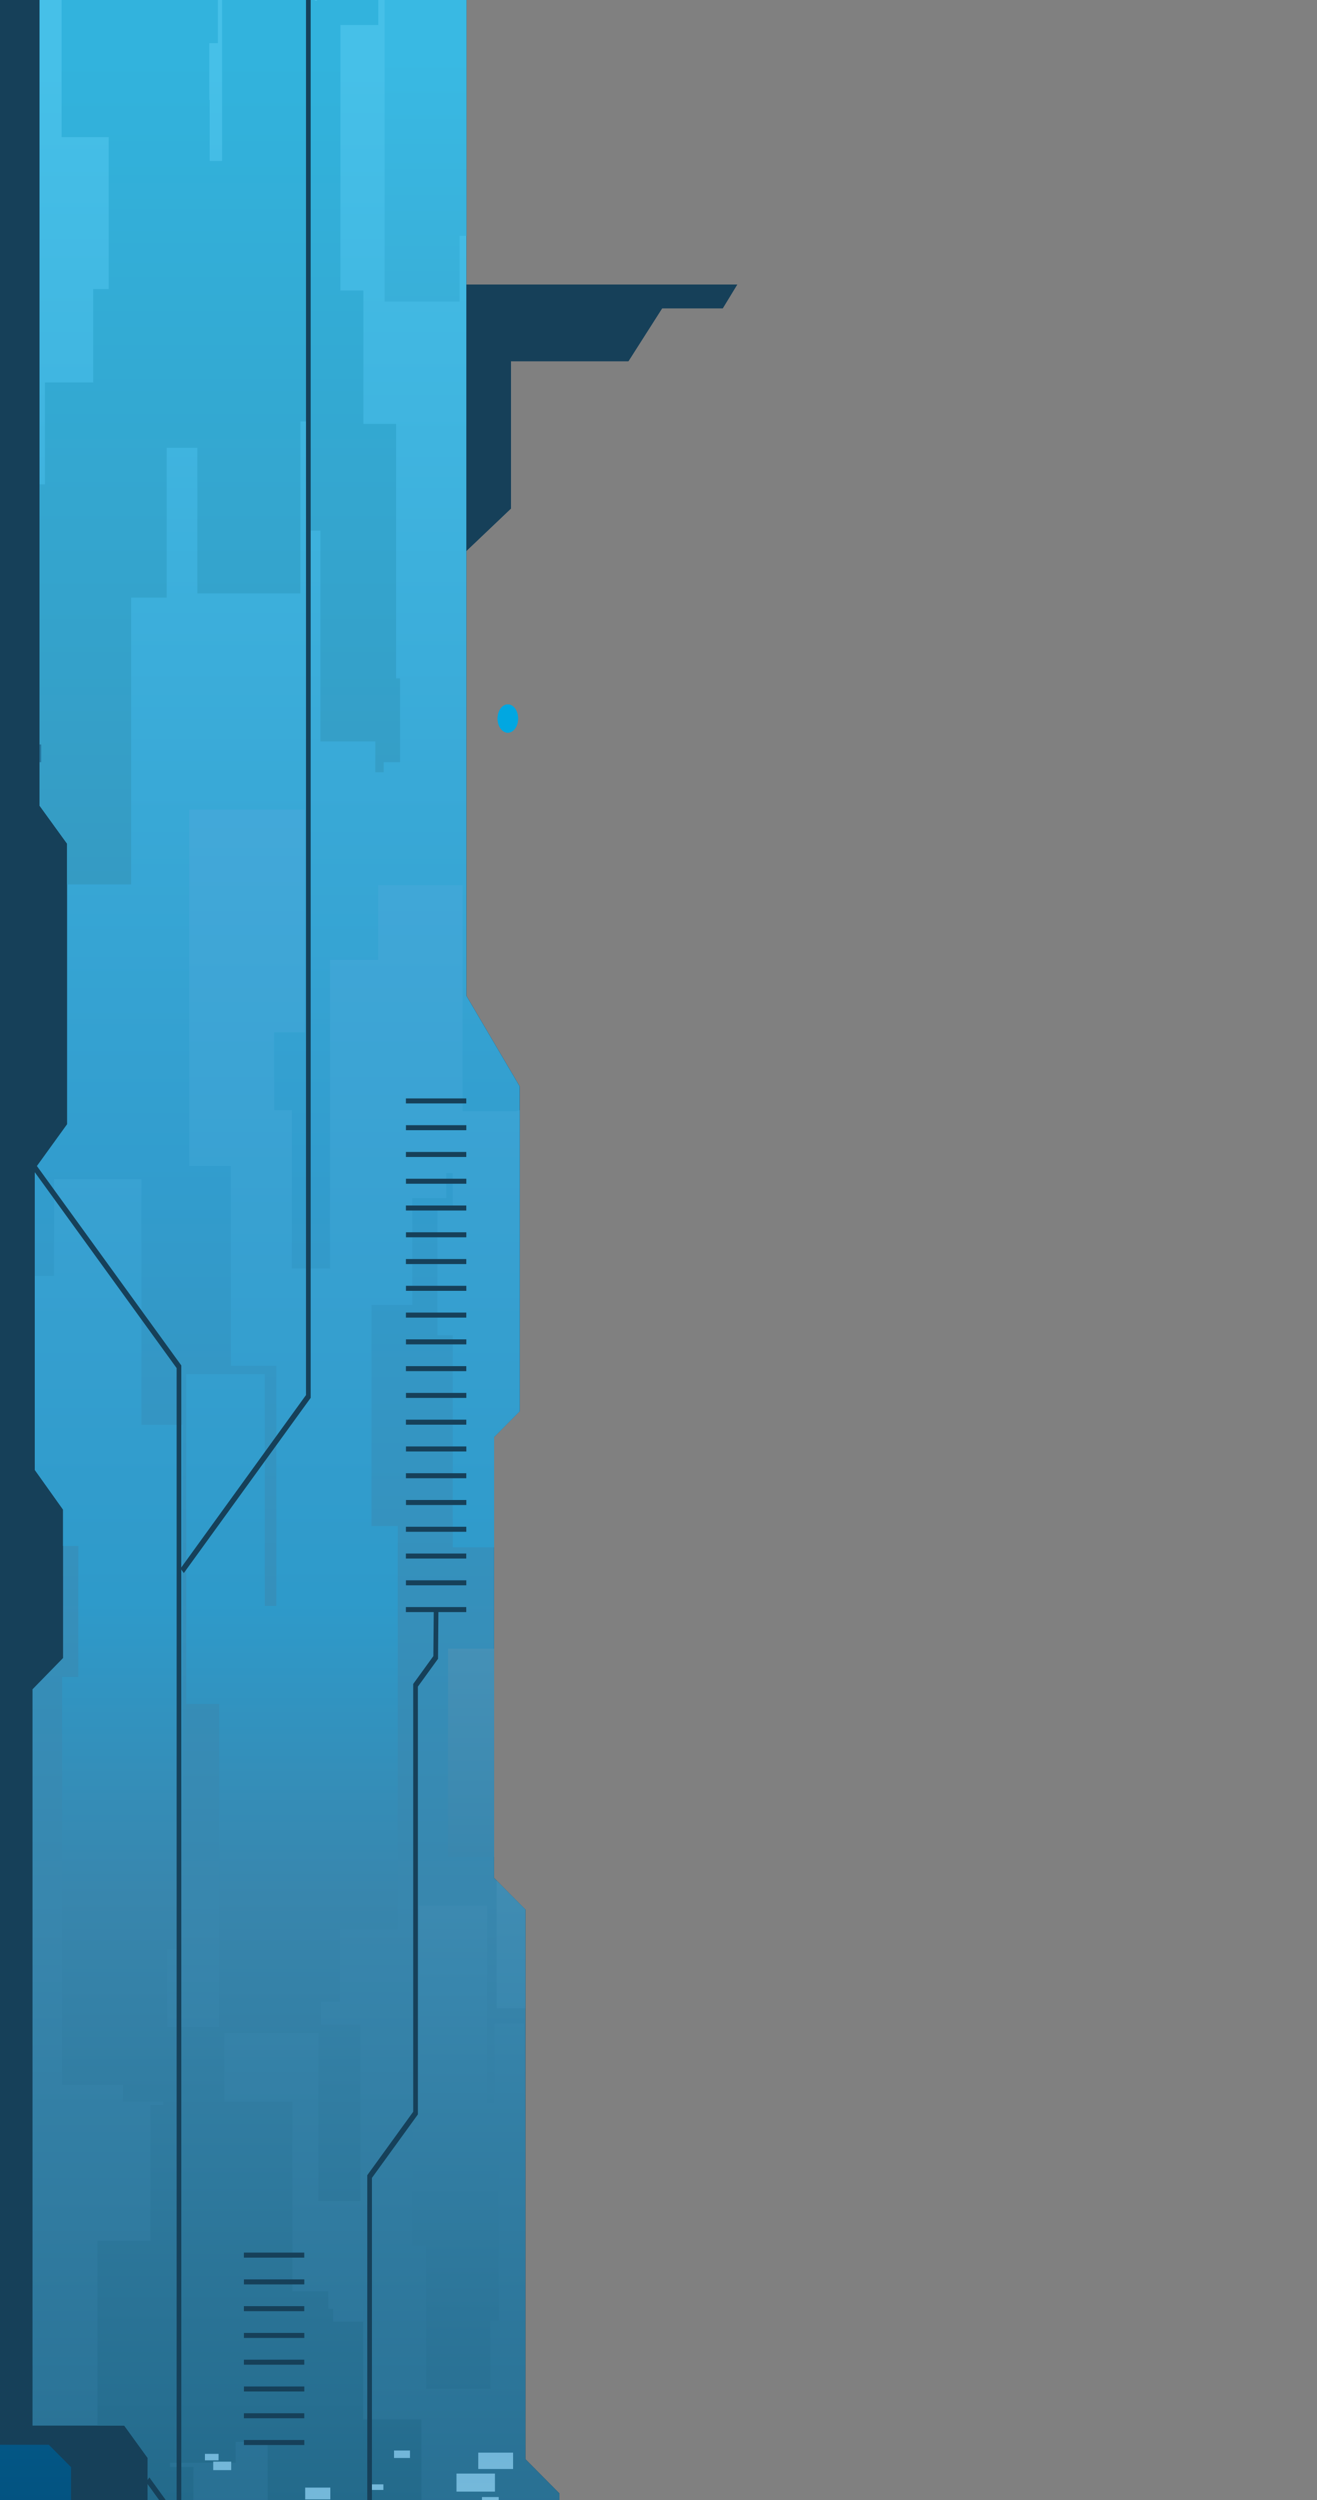 <svg width="1080" height="2050" viewBox="0 0 1080 2050" fill="none" xmlns="http://www.w3.org/2000/svg">
<rect x="0" y="0" width="1080" height="2050" fill="#808080" stroke="none"/>
<g clip-path="url(#clip0_215_2)">
<path d="M90.448 984.037C95.376 984.037 99.371 978.52 99.371 971.714C99.371 964.909 95.376 959.392 90.448 959.392C85.52 959.392 81.524 964.909 81.524 971.714C81.524 978.52 85.52 984.037 90.448 984.037Z" fill="#01A7E1"/>
<path d="M147.029 643.569C151.957 643.569 155.952 638.052 155.952 631.246C155.952 624.441 151.957 618.924 147.029 618.924C142.101 618.924 138.105 624.441 138.105 631.246C138.105 638.052 142.101 643.569 147.029 643.569Z" fill="#01A7E1"/>
<path d="M250.937 766.886C254.843 766.886 258.01 762.513 258.01 757.119C258.01 751.725 254.843 747.352 250.937 747.352C247.031 747.352 243.864 751.725 243.864 757.119C243.864 762.513 247.031 766.886 250.937 766.886Z" fill="#01A7E1"/>
<path d="M416.45 600.759C421.086 600.759 424.845 595.569 424.845 589.167C424.845 582.765 421.086 577.575 416.45 577.575C411.814 577.575 408.056 582.765 408.056 589.167C408.056 595.569 411.814 600.759 416.45 600.759Z" fill="#01A7E1"/>
<path d="M85.358 2142.91H334.421L335.875 2139.89H291.06L293.704 2129.49H365.356L367.14 2118.99H388.953L390.672 2100.28H403.958L407.791 2052.36H107.435V2040.49H255.961L246.244 2009.27H229.389L222.647 1986.36H97.322V1955.51H106.973L111.93 1915.26H121.448L123.96 1894.9H105.717L107.105 1881.39H149.475L144.054 1842.96H123.96L120.523 1798.06H89.258L87.209 1662.78L85.16 1798.06H73.857L71.808 1715.36L69.758 1798.06H6.501L3.064 1842.96H-5V1955.51H19.787L23.687 2064.86H-5V2139.89H85.16L85.358 2142.91Z" fill="url(#paint0_linear_215_2)"/>
<path d="M121.581 2142.9V1754.97H141.939V1744.93H121.581V1732.7H146.764V1692.17H110.013L106.774 1616.5H94.149L84.829 1443.44L75.509 1616.5H44.31L42.526 1658.67H18.862L9.542 1316.29L0.222 1658.76H-5V2140.08C-4.339 2140.99 -3.612 2141.99 -2.951 2142.9H121.581Z" fill="url(#paint1_linear_215_2)"/>
<path d="M289.473 1672.91H255.498L254.308 1660.77H249.747L246.376 1536.18L242.939 1660.77H234.346L233.685 1645.35H222.382L218.945 1582.46L215.574 1645.35H211.013L209.823 1672.91H196.471V1687.7H205.593V1692.08H198.189V1695.73H205.593L188.936 2076.82L264.289 2076.91L261.315 1711.07H280.087L280.616 1707.42H261.116L260.455 1695.73H285.375L286.366 1692.08H260.257L260.059 1687.7H287.424L289.473 1672.91Z" fill="url(#paint2_linear_215_2)"/>
<path d="M409.18 2142.9L401.843 1999.6L394.506 2142.9H409.18Z" fill="url(#paint3_linear_215_2)"/>
<path d="M222.845 2142.9L223.506 2139.16H303.09L283.987 2117.16H29.174V2106.21H132.884L118.143 2084.21H1.676L-1.629 2029.26L-4.934 2084.21H-5V2140.08C-4.339 2140.99 -3.612 2141.99 -2.951 2142.9H222.845Z" fill="url(#paint4_linear_215_2)"/>
<path d="M58.257 2022.87V2142.9H458.754V2044.51L430.794 2016.39V1565.66L405.147 1539.83V1178.28L426.101 1157.19V890.659L382.409 816.449V-96.88H-5V2004.53H40.014L58.257 2022.87Z" fill="#164059"/>
<path d="M377.98 455.992L419.028 416.925V296.164H515.335L542.965 252.806H592.672L604.57 233.273H377.98V455.992Z" fill="#164059"/>
<path d="M121.118 2015.39V2142.9H458.755V2044.51L430.794 2016.39V1565.66L405.148 1539.83V1178.28L426.101 1157.19V890.659L382.41 816.449V-77.438H32.413V660.546L55.019 691.763V921.785L28.513 958.478V1205.2L51.714 1237.79V1359.46L26.662 1385.11V1988.83H101.883L121.118 2015.39Z" fill="url(#paint5_linear_215_2)"/>
<path d="M430.794 1565.66L407.263 1542.02V1646.72H430.794V1565.66Z" fill="url(#paint6_linear_215_2)"/>
<path d="M402.239 1958.71V1902.84H408.982V1760.91H429.671V1659.4H405.478V1724.58H399.397V1562.47H343.675V1745.11H338.321V1841.05H349.492V1958.71H402.239Z" fill="url(#paint7_linear_215_2)"/>
<path d="M405.147 1351.8H367.404V1522.58H405.147V1351.8Z" fill="url(#paint8_linear_215_2)"/>
<path d="M376.857 193.384H382.41V-77.438H332.901V-30.886H367.273V-10.805H315.385V247.239H376.857V193.384Z" fill="url(#paint9_linear_215_2)"/>
<path d="M55.018 725.171H107.567V490.039H136.717V367.178H161.835V486.57H246.376V345.545H251.069V435.089H262.769V607.97H307.783V633.254H314.657V624.948H328.075V556.215H324.836V347.553H298V238.202H279.162V20.503H310.228V-77.438H260.059V0.605H258.142V-77.438H182.128V131.954H171.948V81.934H171.618V35.382H178.69V-77.438H134.668V-3.868H103.139V-77.438H50.523V112.421H89.126V237.015H76.434V313.598H36.841V397.117H32.412V660.546L55.018 691.764V725.171Z" fill="url(#paint10_linear_215_2)"/>
<path d="M51.714 1267.55H64.206V1374.98H50.92V1709.33H100.826V1723.3H133.941V1725.95H123.366V1837.31H79.938V1988.83H101.883L121.118 2015.39V2142.9H158.663V2022.78H139.362V2019.31H193.233V2002.15H219.54V2087.23H234.941V2109.77H235.14V2142.9H345.592V1983.81H297.802V1903.57H273.147V1893.08H269.181V1878.75H239.833V1723.3H183.979V1666.98H261.117V1804.72H295.621V1659.95H263.232V1641.24H278.699V1582.09H326.159V1251.21H304.676V1070.02H338.057V982.302H365.951V961.856H371.305V989.878H358.68V1094.85H371.305V1268.73H405.148V1178.28L426.101 1157.19V910.284L422.796 911.105H379.303V725.81H323.052H310.163V756.571V787.058H270.635V1040.08H239.304V910.284H224.762V846.48H250V663.833L203.478 663.833H155.159V956.014H189.333V1119.86H226.613V1316.75H217.161V1126.7H152.714V1397.16H179.748V1662.14H137.048V1598.16H145.244V1518.11H149.607V1168.24H115.962V966.876H44.31V1046.2H28.513V1205.2L51.714 1237.79V1267.55Z" fill="url(#paint11_linear_215_2)"/>
<path d="M336.206 2009.27H323.118V2015.39H336.206V2009.27Z" fill="url(#paint12_linear_215_2)"/>
<path d="M408.981 2047.43H395.232V2053.91H408.981V2047.43Z" fill="url(#paint13_linear_215_2)"/>
<path d="M420.747 2011.01H392.192V2024.43H420.747V2011.01Z" fill="url(#paint14_linear_215_2)"/>
<path d="M189.597 2018.4H174.856V2025.34H189.597V2018.4Z" fill="url(#paint15_linear_215_2)"/>
<path d="M405.874 2028.17H374.345V2042.96H405.874V2028.17Z" fill="url(#paint16_linear_215_2)"/>
<path d="M33.8 610.435H32.412V624.948H33.8V610.435Z" fill="url(#paint17_linear_215_2)"/>
<path d="M270.899 2039.67H250.276V2049.34H270.899V2039.67Z" fill="url(#paint18_linear_215_2)"/>
<path d="M314.393 2037.02H304.61V2041.59H314.393V2037.02Z" fill="url(#paint19_linear_215_2)"/>
<path d="M179.22 2012.01H168.049V2017.31H179.22V2012.01Z" fill="url(#paint20_linear_215_2)"/>
<path d="M6.481 2272.25C11.889 2245.29 15 2214.65 15 2182.05C15 2130.75 7.37 2084.02 -5 2049.46V2265.73C-4.259 2267.9 -3.444 2270.29 -2.704 2272.46H6.481V2272.25Z" fill="url(#paint21_radial_215_2)"/>
<path d="M200 1847V1851.11H249.508V1847H200Z" fill="#164059"/>
<path d="M200.034 1868.95V1873.06H249.543V1868.95H200.034Z" fill="#164059"/>
<path d="M200.002 1890.9V1895.01H249.511V1890.9H200.002Z" fill="#164059"/>
<path d="M200.036 1912.85V1916.96H249.545V1912.85H200.036Z" fill="#164059"/>
<path d="M200.004 1934.8V1938.91H249.512V1934.8H200.004Z" fill="#164059"/>
<path d="M200.038 1956.76V1960.86H249.547V1956.76H200.038Z" fill="#164059"/>
<path d="M200.006 1978.71V1982.81H249.514V1978.71H200.006Z" fill="#164059"/>
<path d="M200.04 2000.66V2004.76H249.548V2000.66H200.04Z" fill="#164059"/>
<path d="M332.862 900.635V904.742H382.371V900.635H332.862Z" fill="#164059"/>
<path d="M332.896 922.585V926.693H382.405V922.585H332.896Z" fill="#164059"/>
<path d="M332.864 944.536V948.644H382.373V944.536H332.864Z" fill="#164059"/>
<path d="M332.898 966.488V970.595H382.407V966.488H332.898Z" fill="#164059"/>
<path d="M332.866 988.438V992.546H382.375V988.438H332.866Z" fill="#164059"/>
<path d="M332.9 1010.39V1014.5H382.409V1010.39H332.9Z" fill="#164059"/>
<path d="M332.868 1032.34V1036.45H382.377V1032.34H332.868Z" fill="#164059"/>
<path d="M332.902 1054.29V1058.4H382.411V1054.29H332.902Z" fill="#164059"/>
<path d="M332.87 1076.24V1080.35H382.379V1076.24H332.87Z" fill="#164059"/>
<path d="M332.904 1098.19V1102.3H382.413V1098.19H332.904Z" fill="#164059"/>
<path d="M332.872 1120.14V1124.25H382.381V1120.14H332.872Z" fill="#164059"/>
<path d="M332.906 1142.1V1146.2H382.415V1142.1H332.906Z" fill="#164059"/>
<path d="M332.874 1164.05V1168.15H382.383V1164.05H332.874Z" fill="#164059"/>
<path d="M332.908 1186V1190.11H382.417V1186H332.908Z" fill="#164059"/>
<path d="M332.876 1207.95V1212.06H382.385V1207.95H332.876Z" fill="#164059"/>
<path d="M332.91 1229.9V1234.01H382.419V1229.9H332.91Z" fill="#164059"/>
<path d="M332.878 1251.85V1255.96H382.387V1251.85H332.878Z" fill="#164059"/>
<path d="M332.846 1273.8V1277.91H382.354V1273.8H332.846Z" fill="#164059"/>
<path d="M332.88 1295.75V1299.86H382.388V1295.75H332.88Z" fill="#164059"/>
<path d="M332.848 1317.7V1321.81H382.356V1317.7H332.848Z" fill="#164059"/>
<path d="M181.929 2142.9H185.763V2118.72L122.506 2031.36L119.796 2035.1L181.929 2120.91V2142.9Z" fill="#164059"/>
<path d="M305.007 2142.9V1785.73L342.683 1733.7V1382.92L359.208 1360.1L359.539 1319.85L355.705 1319.76L355.374 1357.91L338.85 1380.73V1731.51L301.173 1783.54V2142.9H305.007Z" fill="#164059"/>
<path d="M148.681 2072.99H144.847V1121.77L-3.348 917.129L-0.638 913.387L148.681 1119.58V2072.99Z" fill="#164059"/>
<path d="M150.731 1289.82L148.021 1286.08L250.937 1143.86V-149H254.771V1146.15L150.731 1289.82Z" fill="#164059"/>
<path d="M90.448 984.037C95.376 984.037 99.371 978.52 99.371 971.714C99.371 964.909 95.376 959.392 90.448 959.392C85.52 959.392 81.524 964.909 81.524 971.714C81.524 978.52 85.52 984.037 90.448 984.037Z" fill="#01A7E1"/>
<path d="M147.029 643.569C151.957 643.569 155.952 638.052 155.952 631.246C155.952 624.441 151.957 618.924 147.029 618.924C142.101 618.924 138.105 624.441 138.105 631.246C138.105 638.052 142.101 643.569 147.029 643.569Z" fill="#01A7E1"/>
<path d="M250.937 766.886C254.843 766.886 258.01 762.513 258.01 757.119C258.01 751.725 254.843 747.352 250.937 747.352C247.031 747.352 243.864 751.725 243.864 757.119C243.864 762.513 247.031 766.886 250.937 766.886Z" fill="#01A7E1"/>
<path d="M416.45 600.759C421.086 600.759 424.845 595.569 424.845 589.167C424.845 582.765 421.086 577.575 416.45 577.575C411.814 577.575 408.056 582.765 408.056 589.167C408.056 595.569 411.814 600.759 416.45 600.759Z" fill="#01A7E1"/>
<path d="M85.358 2142.91H334.421L335.875 2139.89H291.06L293.704 2129.49H365.356L367.14 2118.99H388.953L390.672 2100.28H403.958L407.791 2052.36H107.435V2040.49H255.961L246.244 2009.27H229.389L222.647 1986.36H97.322V1955.51H106.973L111.93 1915.26H121.448L123.96 1894.9H105.717L107.105 1881.39H149.475L144.054 1842.96H123.96L120.523 1798.06H89.258L87.209 1662.78L85.16 1798.06H73.857L71.808 1715.36L69.758 1798.06H6.501L3.064 1842.96H-5V1955.51H19.787L23.687 2064.86H-5V2139.89H85.16L85.358 2142.91Z" fill="url(#paint22_linear_215_2)"/>
<path d="M121.581 2142.9V1754.97H141.939V1744.93H121.581V1732.7H146.764V1692.17H110.013L106.774 1616.5H94.149L84.829 1443.44L75.509 1616.5H44.31L42.526 1658.67H18.862L9.542 1316.29L0.222 1658.76H-5V2140.08C-4.339 2140.99 -3.612 2141.99 -2.951 2142.9H121.581Z" fill="url(#paint23_linear_215_2)"/>
<path d="M289.473 1672.91H255.498L254.308 1660.77H249.747L246.376 1536.18L242.939 1660.77H234.346L233.685 1645.35H222.382L218.945 1582.46L215.574 1645.35H211.013L209.823 1672.91H196.471V1687.7H205.593V1692.08H198.189V1695.73H205.593L188.936 2076.82L264.289 2076.91L261.315 1711.07H280.087L280.616 1707.42H261.116L260.455 1695.73H285.375L286.366 1692.08H260.257L260.059 1687.7H287.424L289.473 1672.91Z" fill="url(#paint24_linear_215_2)"/>
<path d="M409.18 2142.9L401.843 1999.6L394.506 2142.9H409.18Z" fill="url(#paint25_linear_215_2)"/>
<path d="M222.845 2142.9L223.506 2139.16H303.09L283.987 2117.16H29.174V2106.21H132.884L118.143 2084.21H1.676L-1.629 2029.26L-4.934 2084.21H-5V2140.08C-4.339 2140.99 -3.612 2141.99 -2.951 2142.9H222.845Z" fill="url(#paint26_linear_215_2)"/>
<path d="M58.257 2022.87V2142.9H458.754V2044.51L430.794 2016.39V1565.66L405.147 1539.83V1178.28L426.101 1157.19V890.659L382.409 816.449V-96.88H-5V2004.53H40.014L58.257 2022.87Z" fill="#164059"/>
<path d="M377.98 455.992L419.028 416.925V296.164H515.335L542.965 252.806H592.672L604.57 233.273H377.98V455.992Z" fill="#164059"/>
<path d="M121.118 2015.39V2142.9H458.755V2044.51L430.794 2016.39V1565.66L405.148 1539.83V1178.28L426.101 1157.19V890.659L382.41 816.449V-77.438H32.413V660.546L55.019 691.763V921.785L28.513 958.478V1205.2L51.714 1237.79V1359.46L26.662 1385.11V1988.83H101.883L121.118 2015.39Z" fill="url(#paint27_linear_215_2)"/>
<path d="M430.794 1565.66L407.263 1542.02V1646.72H430.794V1565.66Z" fill="url(#paint28_linear_215_2)"/>
<path d="M402.239 1958.71V1902.84H408.982V1760.91H429.671V1659.4H405.478V1724.58H399.397V1562.47H343.675V1745.11H338.321V1841.05H349.492V1958.71H402.239Z" fill="url(#paint29_linear_215_2)"/>
<path d="M405.147 1351.8H367.404V1522.58H405.147V1351.8Z" fill="url(#paint30_linear_215_2)"/>
<path d="M376.857 193.384H382.41V-77.438H332.901V-30.886H367.273V-10.805H315.385V247.239H376.857V193.384Z" fill="url(#paint31_linear_215_2)"/>
<path d="M55.018 725.171H107.567V490.039H136.717V367.178H161.835V486.57H246.376V345.545H251.069V435.089H262.769V607.97H307.783V633.254H314.657V624.948H328.075V556.215H324.836V347.553H298V238.202H279.162V20.503H310.228V-77.438H260.059V0.605H258.142V-77.438H182.128V131.954H171.948V81.934H171.618V35.382H178.69V-77.438H134.668V-3.868H103.139V-77.438H50.523V112.421H89.126V237.015H76.434V313.598H36.841V397.117H32.412V660.546L55.018 691.764V725.171Z" fill="url(#paint32_linear_215_2)"/>
<path d="M51.714 1267.55H64.206V1374.98H50.92V1709.33H100.826V1723.3H133.941V1725.95H123.366V1837.31H79.938V1988.83H101.883L121.118 2015.39V2142.9H158.663V2022.78H139.362V2019.31H193.233V2002.15H219.54V2087.23H234.941V2109.77H235.14V2142.9H345.592V1983.81H297.802V1903.57H273.147V1893.08H269.181V1878.75H239.833V1723.3H183.979V1666.98H261.117V1804.72H295.621V1659.95H263.232V1641.24H278.699V1582.09H326.159V1251.21H304.676V1070.02H338.057V982.302H365.951V961.856H371.305V989.878H358.68V1094.85H371.305V1268.73H405.148V1178.28L426.101 1157.19V910.284L422.796 911.105H379.303V725.81H323.052H310.163V756.571V787.058H270.635V1040.08H239.304V910.284H224.762V846.48H250V663.833L203.478 663.833H155.159V956.014H189.333V1119.86H226.613V1316.75H217.161V1126.7H152.714V1397.16H179.748V1662.14H137.048V1598.16H145.244V1518.11H149.607V1168.24H115.962V966.876H44.31V1046.2H28.513V1205.2L51.714 1237.79V1267.55Z" fill="url(#paint33_linear_215_2)"/>
<path d="M336.206 2009.27H323.118V2015.39H336.206V2009.27Z" fill="url(#paint34_linear_215_2)"/>
<path d="M408.981 2047.43H395.232V2053.91H408.981V2047.43Z" fill="url(#paint35_linear_215_2)"/>
<path d="M420.747 2011.01H392.192V2024.43H420.747V2011.01Z" fill="url(#paint36_linear_215_2)"/>
<path d="M189.597 2018.4H174.856V2025.34H189.597V2018.4Z" fill="url(#paint37_linear_215_2)"/>
<path d="M405.874 2028.17H374.345V2042.96H405.874V2028.17Z" fill="url(#paint38_linear_215_2)"/>
<path d="M33.8 610.435H32.412V624.948H33.8V610.435Z" fill="url(#paint39_linear_215_2)"/>
<path d="M270.899 2039.67H250.276V2049.34H270.899V2039.67Z" fill="url(#paint40_linear_215_2)"/>
<path d="M314.393 2037.02H304.61V2041.59H314.393V2037.02Z" fill="url(#paint41_linear_215_2)"/>
<path d="M179.22 2012.01H168.049V2017.31H179.22V2012.01Z" fill="url(#paint42_linear_215_2)"/>
<path d="M6.481 2272.25C11.889 2245.29 15 2214.65 15 2182.05C15 2130.75 7.37 2084.02 -5 2049.46V2265.73C-4.259 2267.9 -3.444 2270.29 -2.704 2272.46H6.481V2272.25Z" fill="url(#paint43_radial_215_2)"/>
<path d="M200 1847V1851.11H249.508V1847H200Z" fill="#164059"/>
<path d="M200.034 1868.95V1873.06H249.543V1868.95H200.034Z" fill="#164059"/>
<path d="M200.002 1890.9V1895.01H249.511V1890.9H200.002Z" fill="#164059"/>
<path d="M200.036 1912.85V1916.96H249.545V1912.85H200.036Z" fill="#164059"/>
<path d="M200.004 1934.8V1938.91H249.512V1934.8H200.004Z" fill="#164059"/>
<path d="M200.038 1956.76V1960.86H249.547V1956.76H200.038Z" fill="#164059"/>
<path d="M200.006 1978.71V1982.81H249.514V1978.71H200.006Z" fill="#164059"/>
<path d="M200.04 2000.66V2004.76H249.548V2000.66H200.04Z" fill="#164059"/>
<path d="M332.862 900.635V904.742H382.371V900.635H332.862Z" fill="#164059"/>
<path d="M332.896 922.585V926.693H382.405V922.585H332.896Z" fill="#164059"/>
<path d="M332.864 944.536V948.644H382.373V944.536H332.864Z" fill="#164059"/>
<path d="M332.898 966.488V970.595H382.407V966.488H332.898Z" fill="#164059"/>
<path d="M332.866 988.438V992.546H382.375V988.438H332.866Z" fill="#164059"/>
<path d="M332.9 1010.39V1014.5H382.409V1010.39H332.9Z" fill="#164059"/>
<path d="M332.868 1032.34V1036.45H382.377V1032.34H332.868Z" fill="#164059"/>
<path d="M332.902 1054.29V1058.4H382.411V1054.29H332.902Z" fill="#164059"/>
<path d="M332.87 1076.24V1080.35H382.379V1076.24H332.87Z" fill="#164059"/>
<path d="M332.904 1098.19V1102.3H382.413V1098.19H332.904Z" fill="#164059"/>
<path d="M332.872 1120.14V1124.25H382.381V1120.14H332.872Z" fill="#164059"/>
<path d="M332.906 1142.1V1146.2H382.415V1142.1H332.906Z" fill="#164059"/>
<path d="M332.874 1164.05V1168.15H382.383V1164.05H332.874Z" fill="#164059"/>
<path d="M332.908 1186V1190.11H382.417V1186H332.908Z" fill="#164059"/>
<path d="M332.876 1207.95V1212.06H382.385V1207.95H332.876Z" fill="#164059"/>
<path d="M332.91 1229.9V1234.01H382.419V1229.9H332.91Z" fill="#164059"/>
<path d="M332.878 1251.85V1255.96H382.387V1251.85H332.878Z" fill="#164059"/>
<path d="M332.846 1273.8V1277.91H382.354V1273.8H332.846Z" fill="#164059"/>
<path d="M332.88 1295.75V1299.86H382.388V1295.75H332.88Z" fill="#164059"/>
<path d="M332.848 1317.7V1321.81H382.356V1317.7H332.848Z" fill="#164059"/>
<path d="M181.929 2142.9H185.763V2118.72L122.506 2031.36L119.796 2035.1L181.929 2120.91V2142.9Z" fill="#164059"/>
<path d="M305.007 2142.9V1785.73L342.683 1733.7V1382.92L359.208 1360.1L359.539 1319.85L355.705 1319.76L355.374 1357.91L338.85 1380.73V1731.51L301.173 1783.54V2142.9H305.007Z" fill="#164059"/>
<path d="M148.681 2072.99H144.847V1121.77L-3.348 917.129L-0.638 913.387L148.681 1119.58V2072.99Z" fill="#164059"/>
<path d="M150.731 1289.82L148.021 1286.08L250.937 1143.86V-149H254.771V1146.15L150.731 1289.82Z" fill="#164059"/>
</g>
<defs>
<linearGradient id="paint0_linear_215_2" x1="201.403" y1="3100.04" x2="201.403" y2="611.652" gradientUnits="userSpaceOnUse">
<stop stop-color="#FFFFE6"/>
<stop offset="0.099" stop-color="#AFC6C3"/>
<stop offset="0.198" stop-color="#6591A3"/>
<stop offset="0.28" stop-color="#306B8C"/>
<stop offset="0.341" stop-color="#0F547D"/>
<stop offset="0.374" stop-color="#034B78"/>
<stop offset="0.667" stop-color="#027DB1"/>
<stop offset="0.884" stop-color="#019BD4"/>
<stop offset="1" stop-color="#01A7E1"/>
</linearGradient>
<linearGradient id="paint1_linear_215_2" x1="70.883" y1="3100.03" x2="70.883" y2="611.651" gradientUnits="userSpaceOnUse">
<stop stop-color="#FFFFE6"/>
<stop offset="0.099" stop-color="#AFC6C3"/>
<stop offset="0.198" stop-color="#6591A3"/>
<stop offset="0.28" stop-color="#306B8C"/>
<stop offset="0.341" stop-color="#0F547D"/>
<stop offset="0.374" stop-color="#034B78"/>
<stop offset="0.667" stop-color="#027DB1"/>
<stop offset="0.884" stop-color="#019BD4"/>
<stop offset="1" stop-color="#01A7E1"/>
</linearGradient>
<linearGradient id="paint2_linear_215_2" x1="239.19" y1="3100.03" x2="239.19" y2="611.652" gradientUnits="userSpaceOnUse">
<stop stop-color="#FFFFE6"/>
<stop offset="0.099" stop-color="#AFC6C3"/>
<stop offset="0.198" stop-color="#6591A3"/>
<stop offset="0.28" stop-color="#306B8C"/>
<stop offset="0.341" stop-color="#0F547D"/>
<stop offset="0.374" stop-color="#034B78"/>
<stop offset="0.667" stop-color="#027DB1"/>
<stop offset="0.884" stop-color="#019BD4"/>
<stop offset="1" stop-color="#01A7E1"/>
</linearGradient>
<linearGradient id="paint3_linear_215_2" x1="401.827" y1="3100.03" x2="401.827" y2="611.647" gradientUnits="userSpaceOnUse">
<stop stop-color="#FFFFE6"/>
<stop offset="0.099" stop-color="#AFC6C3"/>
<stop offset="0.198" stop-color="#6591A3"/>
<stop offset="0.28" stop-color="#306B8C"/>
<stop offset="0.341" stop-color="#0F547D"/>
<stop offset="0.374" stop-color="#034B78"/>
<stop offset="0.667" stop-color="#027DB1"/>
<stop offset="0.884" stop-color="#019BD4"/>
<stop offset="1" stop-color="#01A7E1"/>
</linearGradient>
<linearGradient id="paint4_linear_215_2" x1="149.054" y1="3100.03" x2="149.054" y2="611.654" gradientUnits="userSpaceOnUse">
<stop stop-color="#FFFFE6"/>
<stop offset="0.099" stop-color="#AFC6C3"/>
<stop offset="0.198" stop-color="#6591A3"/>
<stop offset="0.28" stop-color="#306B8C"/>
<stop offset="0.341" stop-color="#0F547D"/>
<stop offset="0.374" stop-color="#034B78"/>
<stop offset="0.667" stop-color="#027DB1"/>
<stop offset="0.884" stop-color="#019BD4"/>
<stop offset="1" stop-color="#01A7E1"/>
</linearGradient>
<linearGradient id="paint5_linear_215_2" x1="243" y1="3304" x2="242.702" y2="54.603" gradientUnits="userSpaceOnUse">
<stop stop-color="#003750"/>
<stop offset="0.531" stop-color="#3886AD"/>
<stop offset="0.724" stop-color="#329DCE"/>
<stop offset="1" stop-color="#46C0E8"/>
</linearGradient>
<linearGradient id="paint6_linear_215_2" x1="419.038" y1="2888.13" x2="419.038" y2="45.291" gradientUnits="userSpaceOnUse">
<stop stop-color="#004A6D"/>
<stop offset="0.427" stop-color="#3886AD"/>
<stop offset="1" stop-color="#9DDAF9"/>
</linearGradient>
<linearGradient id="paint7_linear_215_2" x1="384.001" y1="2888.14" x2="384.001" y2="45.288" gradientUnits="userSpaceOnUse">
<stop stop-color="#00374F"/>
<stop offset="0.443" stop-color="#3886AD"/>
<stop offset="1" stop-color="#9DDAF9"/>
</linearGradient>
<linearGradient id="paint8_linear_215_2" x1="386.256" y1="2888.14" x2="386.256" y2="45.292" gradientUnits="userSpaceOnUse">
<stop stop-color="#005D88"/>
<stop offset="0.474" stop-color="#3886AD"/>
<stop offset="1" stop-color="#9DDAF9"/>
</linearGradient>
<linearGradient id="paint9_linear_215_2" x1="348.876" y1="2888.14" x2="348.876" y2="45.287" gradientUnits="userSpaceOnUse">
<stop stop-color="#005884"/>
<stop offset="0.627" stop-color="#3886AD"/>
<stop offset="1" stop-color="#39B9E3"/>
</linearGradient>
<linearGradient id="paint10_linear_215_2" x1="180.243" y1="2888.13" x2="180.243" y2="45.287" gradientUnits="userSpaceOnUse">
<stop stop-color="#005884"/>
<stop offset="0.557" stop-color="#3886AD"/>
<stop offset="1" stop-color="#32B3DD"/>
</linearGradient>
<linearGradient id="paint11_linear_215_2" x1="227.277" y1="2888.14" x2="227.277" y2="45.291" gradientUnits="userSpaceOnUse">
<stop stop-color="#003B52"/>
<stop offset="0.469" stop-color="#3886AD"/>
<stop offset="0.554" stop-color="#2E9ACA"/>
<stop offset="1" stop-color="#56B6E7"/>
</linearGradient>
<linearGradient id="paint12_linear_215_2" x1="329.66" y1="2764.88" x2="329.66" y2="-65.431" gradientUnits="userSpaceOnUse">
<stop stop-color="#9DDAF9"/>
<stop offset="0.627" stop-color="#3886AD"/>
<stop offset="1" stop-color="#005884"/>
</linearGradient>
<linearGradient id="paint13_linear_215_2" x1="402.09" y1="2764.88" x2="402.09" y2="-65.444" gradientUnits="userSpaceOnUse">
<stop stop-color="#9DDAF9"/>
<stop offset="0.627" stop-color="#3886AD"/>
<stop offset="1" stop-color="#005884"/>
</linearGradient>
<linearGradient id="paint14_linear_215_2" x1="406.497" y1="2764.87" x2="406.497" y2="-65.4" gradientUnits="userSpaceOnUse">
<stop stop-color="#9DDAF9"/>
<stop offset="0.627" stop-color="#3886AD"/>
<stop offset="1" stop-color="#005884"/>
</linearGradient>
<linearGradient id="paint15_linear_215_2" x1="182.23" y1="2764.9" x2="182.23" y2="-65.499" gradientUnits="userSpaceOnUse">
<stop stop-color="#9DDAF9"/>
<stop offset="0.627" stop-color="#3886AD"/>
<stop offset="1" stop-color="#005884"/>
</linearGradient>
<linearGradient id="paint16_linear_215_2" x1="390.108" y1="2764.88" x2="390.108" y2="-65.448" gradientUnits="userSpaceOnUse">
<stop stop-color="#9DDAF9"/>
<stop offset="0.627" stop-color="#3886AD"/>
<stop offset="1" stop-color="#005884"/>
</linearGradient>
<linearGradient id="paint17_linear_215_2" x1="33.078" y1="2764.88" x2="33.078" y2="-65.443" gradientUnits="userSpaceOnUse">
<stop stop-color="#9DDAF9"/>
<stop offset="0.627" stop-color="#3886AD"/>
<stop offset="1" stop-color="#005884"/>
</linearGradient>
<linearGradient id="paint18_linear_215_2" x1="260.613" y1="2764.9" x2="260.613" y2="-65.508" gradientUnits="userSpaceOnUse">
<stop stop-color="#9DDAF9"/>
<stop offset="0.627" stop-color="#3886AD"/>
<stop offset="1" stop-color="#005884"/>
</linearGradient>
<linearGradient id="paint19_linear_215_2" x1="309.482" y1="2764.85" x2="309.482" y2="-65.358" gradientUnits="userSpaceOnUse">
<stop stop-color="#9DDAF9"/>
<stop offset="0.627" stop-color="#3886AD"/>
<stop offset="1" stop-color="#005884"/>
</linearGradient>
<linearGradient id="paint20_linear_215_2" x1="173.647" y1="2764.91" x2="173.647" y2="-65.529" gradientUnits="userSpaceOnUse">
<stop stop-color="#9DDAF9"/>
<stop offset="0.627" stop-color="#3886AD"/>
<stop offset="1" stop-color="#005884"/>
</linearGradient>
<radialGradient id="paint21_radial_215_2" cx="0" cy="0" r="1" gradientUnits="userSpaceOnUse" gradientTransform="translate(-59.343 2182.07) scale(70.436 206.674)">
<stop stop-color="#FFFFEB"/>
<stop offset="0.153" stop-color="#BDBDAE"/>
<stop offset="0.305" stop-color="#838379"/>
<stop offset="0.449" stop-color="#54544E"/>
<stop offset="0.586" stop-color="#30302C"/>
<stop offset="0.714" stop-color="#151514"/>
<stop offset="0.827" stop-color="#060605"/>
<stop offset="0.916"/>
</radialGradient>
<linearGradient id="paint22_linear_215_2" x1="201.403" y1="3100.04" x2="201.403" y2="611.652" gradientUnits="userSpaceOnUse">
<stop stop-color="#FFFFE6"/>
<stop offset="0.099" stop-color="#AFC6C3"/>
<stop offset="0.198" stop-color="#6591A3"/>
<stop offset="0.28" stop-color="#306B8C"/>
<stop offset="0.341" stop-color="#0F547D"/>
<stop offset="0.374" stop-color="#034B78"/>
<stop offset="0.667" stop-color="#027DB1"/>
<stop offset="0.884" stop-color="#019BD4"/>
<stop offset="1" stop-color="#01A7E1"/>
</linearGradient>
<linearGradient id="paint23_linear_215_2" x1="70.883" y1="3100.03" x2="70.883" y2="611.651" gradientUnits="userSpaceOnUse">
<stop stop-color="#FFFFE6"/>
<stop offset="0.099" stop-color="#AFC6C3"/>
<stop offset="0.198" stop-color="#6591A3"/>
<stop offset="0.28" stop-color="#306B8C"/>
<stop offset="0.341" stop-color="#0F547D"/>
<stop offset="0.374" stop-color="#034B78"/>
<stop offset="0.667" stop-color="#027DB1"/>
<stop offset="0.884" stop-color="#019BD4"/>
<stop offset="1" stop-color="#01A7E1"/>
</linearGradient>
<linearGradient id="paint24_linear_215_2" x1="239.19" y1="3100.03" x2="239.19" y2="611.652" gradientUnits="userSpaceOnUse">
<stop stop-color="#FFFFE6"/>
<stop offset="0.099" stop-color="#AFC6C3"/>
<stop offset="0.198" stop-color="#6591A3"/>
<stop offset="0.28" stop-color="#306B8C"/>
<stop offset="0.341" stop-color="#0F547D"/>
<stop offset="0.374" stop-color="#034B78"/>
<stop offset="0.667" stop-color="#027DB1"/>
<stop offset="0.884" stop-color="#019BD4"/>
<stop offset="1" stop-color="#01A7E1"/>
</linearGradient>
<linearGradient id="paint25_linear_215_2" x1="401.827" y1="3100.03" x2="401.827" y2="611.647" gradientUnits="userSpaceOnUse">
<stop stop-color="#FFFFE6"/>
<stop offset="0.099" stop-color="#AFC6C3"/>
<stop offset="0.198" stop-color="#6591A3"/>
<stop offset="0.28" stop-color="#306B8C"/>
<stop offset="0.341" stop-color="#0F547D"/>
<stop offset="0.374" stop-color="#034B78"/>
<stop offset="0.667" stop-color="#027DB1"/>
<stop offset="0.884" stop-color="#019BD4"/>
<stop offset="1" stop-color="#01A7E1"/>
</linearGradient>
<linearGradient id="paint26_linear_215_2" x1="149.054" y1="3100.03" x2="149.054" y2="611.654" gradientUnits="userSpaceOnUse">
<stop stop-color="#FFFFE6"/>
<stop offset="0.099" stop-color="#AFC6C3"/>
<stop offset="0.198" stop-color="#6591A3"/>
<stop offset="0.28" stop-color="#306B8C"/>
<stop offset="0.341" stop-color="#0F547D"/>
<stop offset="0.374" stop-color="#034B78"/>
<stop offset="0.667" stop-color="#027DB1"/>
<stop offset="0.884" stop-color="#019BD4"/>
<stop offset="1" stop-color="#01A7E1"/>
</linearGradient>
<linearGradient id="paint27_linear_215_2" x1="243" y1="3304" x2="242.702" y2="54.603" gradientUnits="userSpaceOnUse">
<stop stop-color="#003750"/>
<stop offset="0.531" stop-color="#3886AD"/>
<stop offset="0.724" stop-color="#329DCE"/>
<stop offset="1" stop-color="#46C0E8"/>
</linearGradient>
<linearGradient id="paint28_linear_215_2" x1="419.038" y1="2888.13" x2="419.038" y2="45.291" gradientUnits="userSpaceOnUse">
<stop stop-color="#004A6D"/>
<stop offset="0.427" stop-color="#3886AD"/>
<stop offset="1" stop-color="#9DDAF9"/>
</linearGradient>
<linearGradient id="paint29_linear_215_2" x1="384.001" y1="2888.14" x2="384.001" y2="45.288" gradientUnits="userSpaceOnUse">
<stop stop-color="#00374F"/>
<stop offset="0.443" stop-color="#3886AD"/>
<stop offset="1" stop-color="#9DDAF9"/>
</linearGradient>
<linearGradient id="paint30_linear_215_2" x1="386.256" y1="2888.14" x2="386.256" y2="45.292" gradientUnits="userSpaceOnUse">
<stop stop-color="#005D88"/>
<stop offset="0.474" stop-color="#3886AD"/>
<stop offset="1" stop-color="#9DDAF9"/>
</linearGradient>
<linearGradient id="paint31_linear_215_2" x1="348.876" y1="2888.14" x2="348.876" y2="45.287" gradientUnits="userSpaceOnUse">
<stop stop-color="#005884"/>
<stop offset="0.627" stop-color="#3886AD"/>
<stop offset="1" stop-color="#39B9E3"/>
</linearGradient>
<linearGradient id="paint32_linear_215_2" x1="180.243" y1="2888.13" x2="180.243" y2="45.287" gradientUnits="userSpaceOnUse">
<stop stop-color="#005884"/>
<stop offset="0.557" stop-color="#3886AD"/>
<stop offset="1" stop-color="#32B3DD"/>
</linearGradient>
<linearGradient id="paint33_linear_215_2" x1="227.277" y1="2888.14" x2="227.277" y2="45.291" gradientUnits="userSpaceOnUse">
<stop stop-color="#003B52"/>
<stop offset="0.469" stop-color="#3886AD"/>
<stop offset="0.554" stop-color="#2E9ACA"/>
<stop offset="1" stop-color="#56B6E7"/>
</linearGradient>
<linearGradient id="paint34_linear_215_2" x1="329.66" y1="2764.88" x2="329.66" y2="-65.431" gradientUnits="userSpaceOnUse">
<stop stop-color="#9DDAF9"/>
<stop offset="0.627" stop-color="#3886AD"/>
<stop offset="1" stop-color="#005884"/>
</linearGradient>
<linearGradient id="paint35_linear_215_2" x1="402.09" y1="2764.88" x2="402.09" y2="-65.444" gradientUnits="userSpaceOnUse">
<stop stop-color="#9DDAF9"/>
<stop offset="0.627" stop-color="#3886AD"/>
<stop offset="1" stop-color="#005884"/>
</linearGradient>
<linearGradient id="paint36_linear_215_2" x1="406.497" y1="2764.87" x2="406.497" y2="-65.4" gradientUnits="userSpaceOnUse">
<stop stop-color="#9DDAF9"/>
<stop offset="0.627" stop-color="#3886AD"/>
<stop offset="1" stop-color="#005884"/>
</linearGradient>
<linearGradient id="paint37_linear_215_2" x1="182.23" y1="2764.9" x2="182.23" y2="-65.499" gradientUnits="userSpaceOnUse">
<stop stop-color="#9DDAF9"/>
<stop offset="0.627" stop-color="#3886AD"/>
<stop offset="1" stop-color="#005884"/>
</linearGradient>
<linearGradient id="paint38_linear_215_2" x1="390.108" y1="2764.88" x2="390.108" y2="-65.448" gradientUnits="userSpaceOnUse">
<stop stop-color="#9DDAF9"/>
<stop offset="0.627" stop-color="#3886AD"/>
<stop offset="1" stop-color="#005884"/>
</linearGradient>
<linearGradient id="paint39_linear_215_2" x1="33.078" y1="2764.88" x2="33.078" y2="-65.443" gradientUnits="userSpaceOnUse">
<stop stop-color="#9DDAF9"/>
<stop offset="0.627" stop-color="#3886AD"/>
<stop offset="1" stop-color="#005884"/>
</linearGradient>
<linearGradient id="paint40_linear_215_2" x1="260.613" y1="2764.9" x2="260.613" y2="-65.508" gradientUnits="userSpaceOnUse">
<stop stop-color="#9DDAF9"/>
<stop offset="0.627" stop-color="#3886AD"/>
<stop offset="1" stop-color="#005884"/>
</linearGradient>
<linearGradient id="paint41_linear_215_2" x1="309.482" y1="2764.85" x2="309.482" y2="-65.358" gradientUnits="userSpaceOnUse">
<stop stop-color="#9DDAF9"/>
<stop offset="0.627" stop-color="#3886AD"/>
<stop offset="1" stop-color="#005884"/>
</linearGradient>
<linearGradient id="paint42_linear_215_2" x1="173.647" y1="2764.91" x2="173.647" y2="-65.529" gradientUnits="userSpaceOnUse">
<stop stop-color="#9DDAF9"/>
<stop offset="0.627" stop-color="#3886AD"/>
<stop offset="1" stop-color="#005884"/>
</linearGradient>
<radialGradient id="paint43_radial_215_2" cx="0" cy="0" r="1" gradientUnits="userSpaceOnUse" gradientTransform="translate(-59.343 2182.07) scale(70.436 206.674)">
<stop stop-color="#FFFFEB"/>
<stop offset="0.153" stop-color="#BDBDAE"/>
<stop offset="0.305" stop-color="#838379"/>
<stop offset="0.449" stop-color="#54544E"/>
<stop offset="0.586" stop-color="#30302C"/>
<stop offset="0.714" stop-color="#151514"/>
<stop offset="0.827" stop-color="#060605"/>
<stop offset="0.916"/>
</radialGradient>
<clipPath id="clip0_215_2">
<rect width="1080" height="2050" fill="white"/>
</clipPath>
</defs>
</svg>
